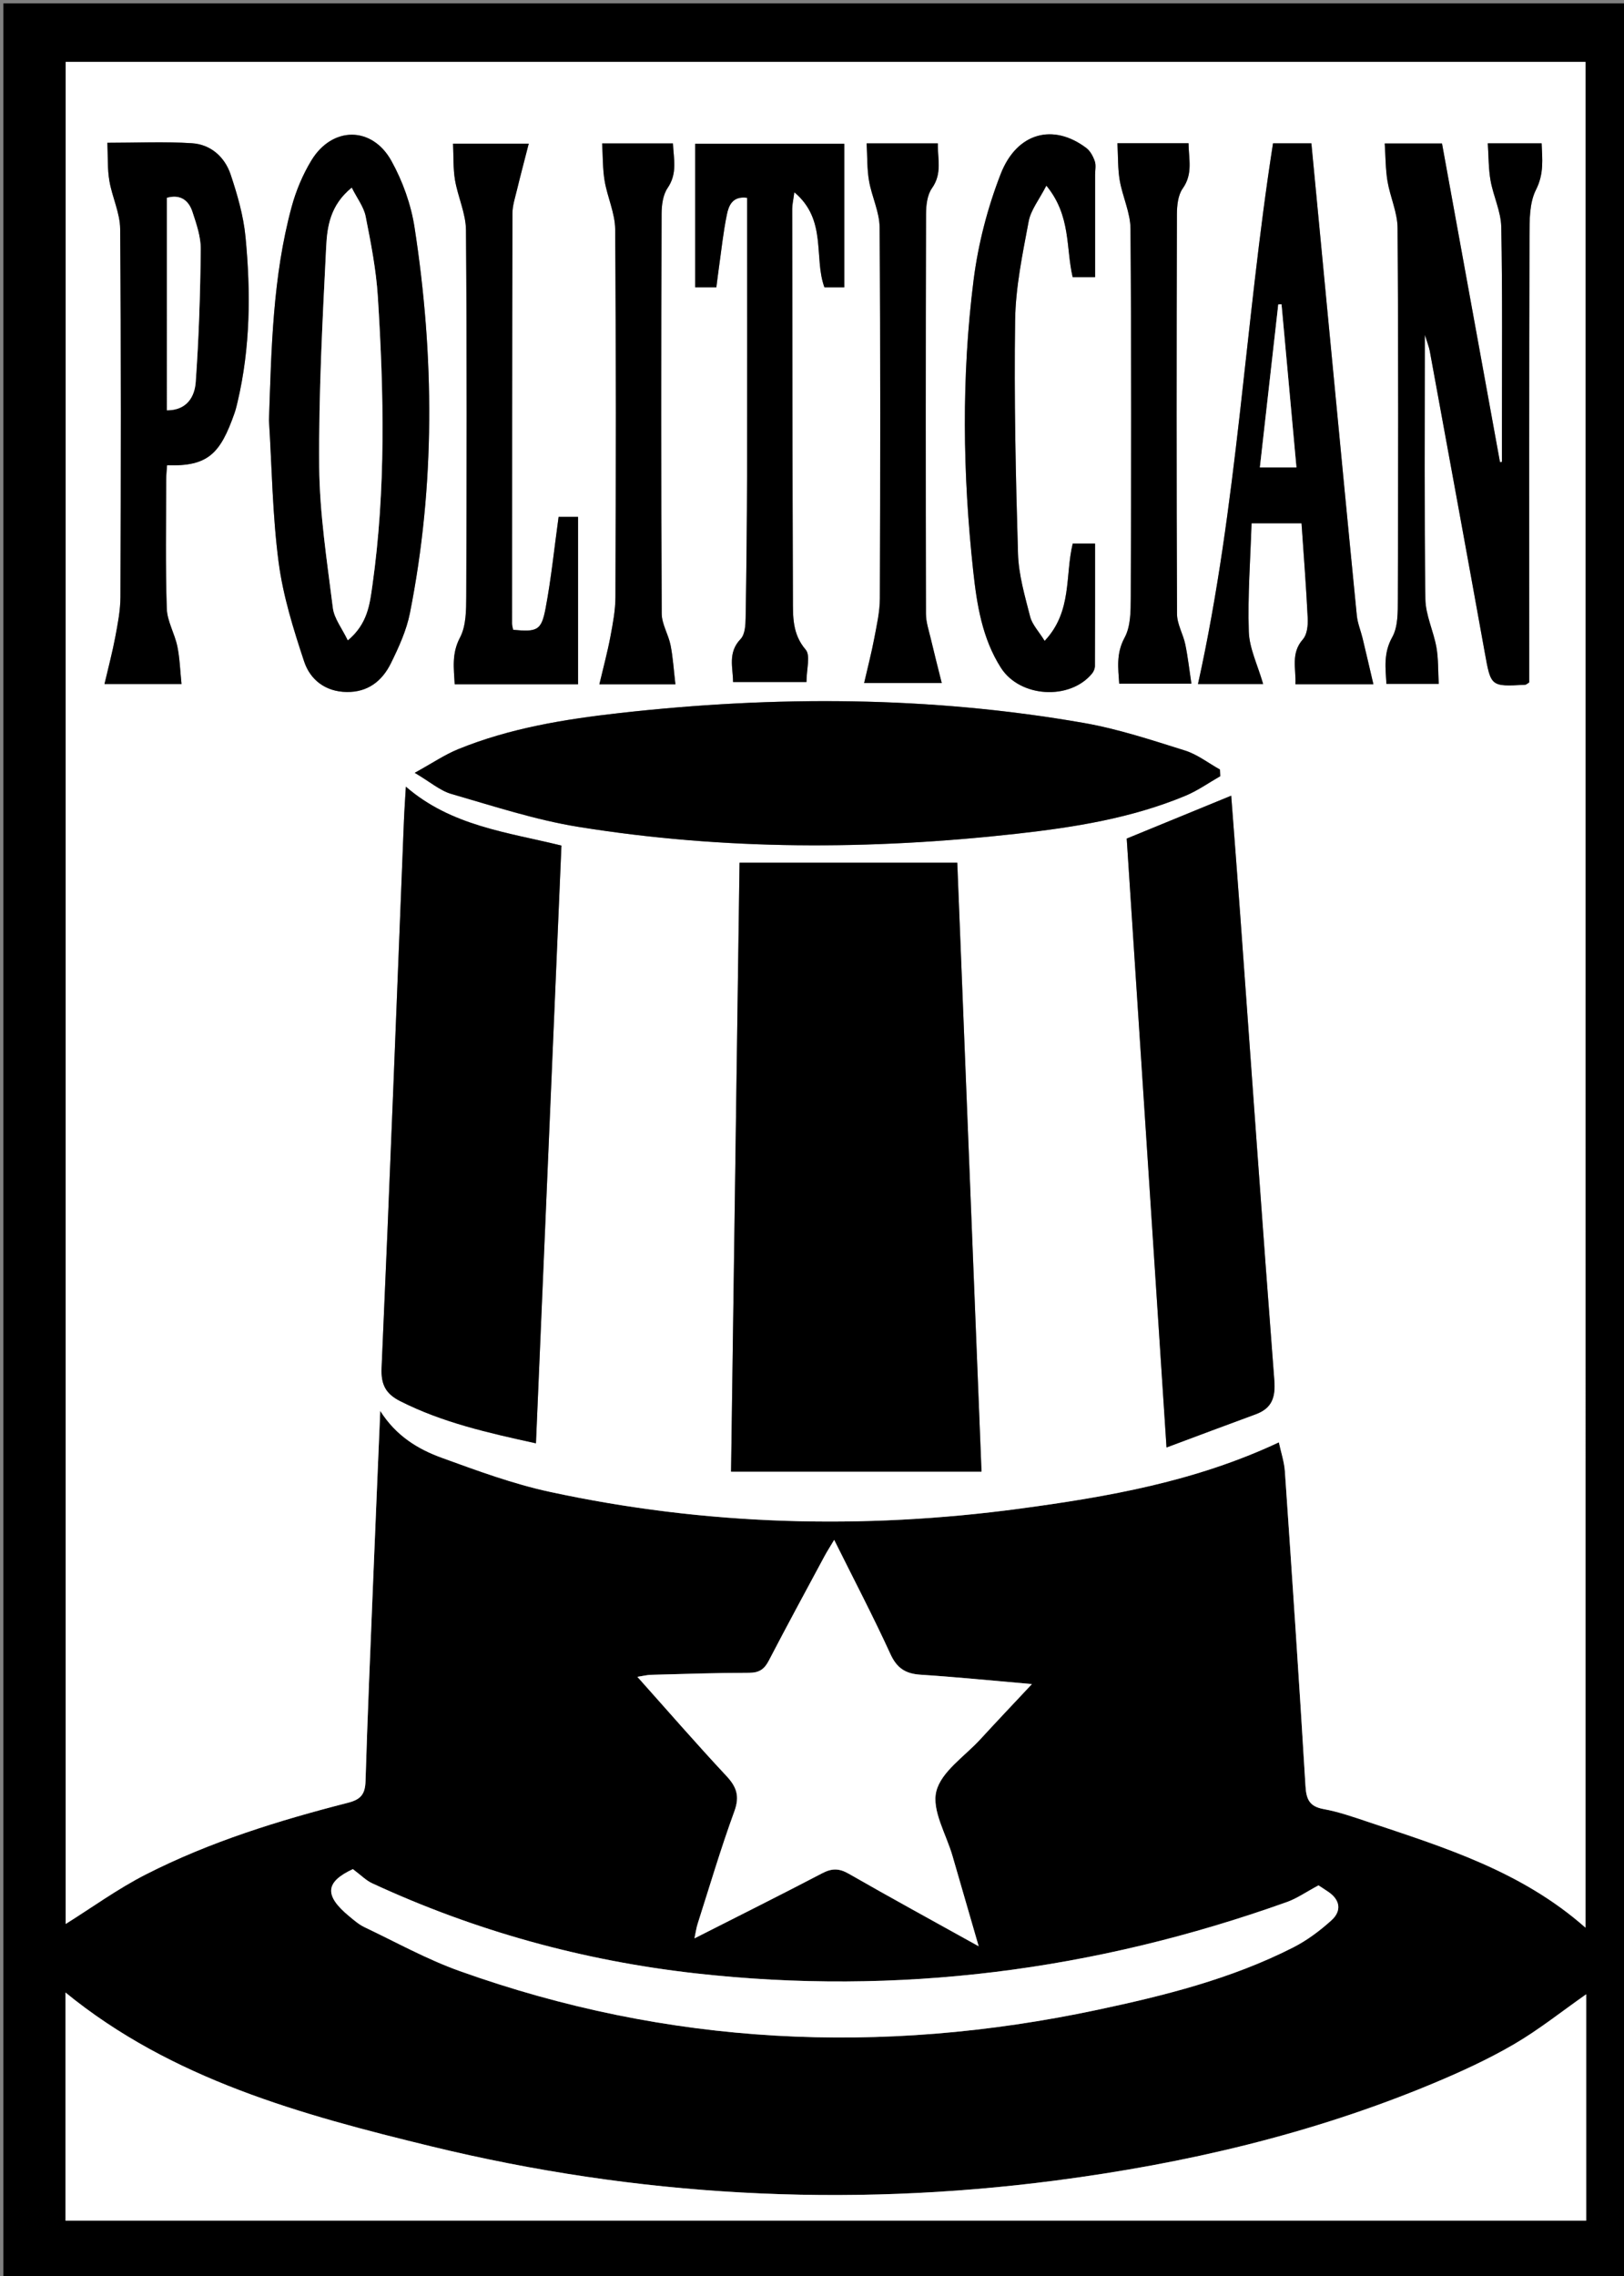 <?xml version="1.0" encoding="utf-8"?>
<!-- Generator: Adobe Illustrator 16.0.3, SVG Export Plug-In . SVG Version: 6.00 Build 0)  -->
<!DOCTYPE svg PUBLIC "-//W3C//DTD SVG 1.1//EN" "http://www.w3.org/Graphics/SVG/1.1/DTD/svg11.dtd">
<svg version="1.1" id="POLITICIAN2_xA0_Image_1_" xmlns="http://www.w3.org/2000/svg" xmlns:xlink="http://www.w3.org/1999/xlink"
	 x="0px" y="0px" width="479px" height="671px" viewBox="0 0 479 671" enable-background="new 0 0 479 671" xml:space="preserve">
<rect x="0" y="0" width="479" height="671" fill="#808080" stroke="none"/>
<g>
	<g>
		<path fill-rule="evenodd" clip-rule="evenodd" d="M1,1c159.667,0,319.333,0,479,0c0,223.667,0,447.333,0,671
			c-159.667,0-319.333,0-479,0C1,448.333,1,224.667,1,1z M467.638,568.291c0-183.629,0-366.832,0-550.032
			c-149.619,0-298.876,0-448.266,0c0,183.581,0,366.907,0,548.941c7.643-4.771,15.298-10.346,23.629-14.593
			c18.923-9.646,39.159-15.9,59.677-21.149c3.788-0.969,5.017-2.563,5.133-6.366c0.593-19.487,1.436-38.967,2.223-58.448
			c0.67-16.586,1.382-33.17,2.116-50.708c4.702,7.42,11.153,11.292,18.172,13.84c10.46,3.798,21.011,7.698,31.851,10.037
			c45.878,9.897,92.19,11.2,138.656,4.943c25.928-3.491,51.692-7.961,76.376-19.547c0.619,2.903,1.581,5.727,1.778,8.601
			c2.127,30.914,4.212,61.832,6.074,92.763c0.237,3.943,1.207,6.004,5.347,6.758c4.398,0.8,8.688,2.302,12.949,3.725
			C425.937,544.594,448.776,551.623,467.638,568.291z M467.848,587.932c-7.141,5.003-13.907,10.426-21.317,14.743
			c-7.596,4.426-15.672,8.13-23.799,11.523c-35.743,14.923-73.139,23.647-111.424,28.645
			c-61.966,8.088-123.437,4.677-184.092-10.072C88.823,623.435,50.638,613,19.317,587.415c0,22.026,0,44.604,0,67.245
			c149.657,0,299.018,0,448.531,0C467.848,632.03,467.848,609.736,467.848,587.932z M288.657,573.769
			c-2.837-9.778-5.292-18.198-7.72-26.627c-1.842-6.391-6.157-13.411-4.775-19.019c1.436-5.823,8.355-10.323,12.953-15.333
			c4.781-5.209,9.652-10.335,15.242-16.306c-11.713-1.013-22.256-2.082-32.825-2.762c-4.427-0.285-6.987-1.897-8.917-6.115
			c-5.098-11.138-10.792-22.001-16.573-33.626c-1.225,2.052-2.095,3.389-2.847,4.789c-5.515,10.262-11.079,20.499-16.453,30.835
			c-1.312,2.521-2.84,3.546-5.764,3.55c-9.658,0.012-19.317,0.344-28.974,0.598c-1.167,0.031-2.326,0.339-3.997,0.596
			c9.05,10.126,17.458,19.814,26.213,29.178c3.06,3.273,4.014,6.002,2.376,10.482c-3.995,10.933-7.295,22.119-10.844,33.213
			c-0.361,1.131-0.514,2.328-0.918,4.221c13.107-6.649,25.46-12.81,37.692-19.201c2.827-1.478,4.971-1.481,7.781,0.13
			C262.567,559.4,274.977,566.169,288.657,573.769z M104.078,551.036c-8.07,3.77-8.606,7.691-1.042,13.924
			c1.41,1.162,2.838,2.41,4.464,3.184c9.302,4.424,18.394,9.478,28.053,12.93c61.5,21.98,124.26,24.981,187.967,11.479
			c19.898-4.218,39.611-9.136,57.877-18.416c4.09-2.078,7.913-4.932,11.322-8.021c2.975-2.694,2.653-5.936-0.906-8.369
			c-1.362-0.931-2.759-1.811-2.923-1.919c-3.642,1.945-6.33,3.842-9.315,4.908c-56.568,20.206-114.718,27.745-174.504,21.016
			c-33.156-3.732-65-12.511-95.322-26.553C107.946,554.362,106.471,552.82,104.078,551.036z"/>
		<path fill-rule="evenodd" clip-rule="evenodd" fill="#FFFFFF" d="M467.638,568.291c-18.861-16.668-41.701-23.697-64.284-31.236
			c-4.261-1.423-8.551-2.925-12.949-3.725c-4.14-0.754-5.109-2.814-5.347-6.758c-1.862-30.931-3.947-61.849-6.074-92.763
			c-0.197-2.874-1.159-5.697-1.778-8.601c-24.684,11.586-50.448,16.056-76.376,19.547c-46.466,6.257-92.778,4.954-138.656-4.943
			c-10.84-2.339-21.391-6.239-31.851-10.037c-7.019-2.548-13.47-6.42-18.172-13.84c-0.734,17.538-1.446,34.122-2.116,50.708
			c-0.787,19.481-1.63,38.961-2.223,58.448c-0.116,3.803-1.345,5.397-5.133,6.366c-20.518,5.249-40.754,11.504-59.677,21.149
			c-8.332,4.247-15.987,9.821-23.629,14.593c0-182.034,0-365.36,0-548.941c149.39,0,298.647,0,448.266,0
			C467.638,201.459,467.638,384.662,467.638,568.291z M215.624,433.852c24.824,0,49.023,0,73.872,0
			c-2.409-60.51-4.791-120.3-7.148-179.51c-21.882,0-42.921,0-64.219,0C217.29,314.367,216.464,373.599,215.624,433.852z
			 M158.079,425.502c2.529-59.286,5.019-117.654,7.517-176.219c-16.037-3.952-32.494-5.758-45.886-17.366
			c-0.218,3.793-0.447,6.926-0.572,10.063c-2.153,53.766-4.2,107.537-6.587,161.293c-0.223,5.017,1.321,7.682,5.467,9.782
			C130.483,419.37,143.91,422.405,158.079,425.502z M359.911,228.833c-0.026-0.654-0.052-1.308-0.078-1.962
			c-3.439-1.914-6.679-4.467-10.357-5.618c-9.822-3.075-19.691-6.354-29.792-8.12c-45.444-7.945-91.142-8.059-136.885-2.925
			c-16.222,1.821-32.358,4.437-47.61,10.639c-4.011,1.631-7.668,4.131-12.869,6.991c4.614,2.721,7.485,5.264,10.813,6.224
			c12.434,3.585,24.851,7.68,37.573,9.724c42.846,6.887,85.93,6.818,128.992,2.028c17.044-1.896,34.021-4.572,50.012-11.243
			C353.285,233.078,356.52,230.768,359.911,228.833z M332.324,247.218c3.877,59.27,7.768,118.76,11.741,179.51
			c9.234-3.44,17.739-6.65,26.274-9.775c4.844-1.772,5.905-5.001,5.517-10.066c-3.511-45.68-6.726-91.382-10.048-137.075
			c-0.877-12.062-1.822-24.117-2.665-35.234C352.937,238.763,342.895,242.882,332.324,247.218z M420.255,98.679
			c0.791,2.569,1.244,3.645,1.45,4.767c5.426,29.604,10.865,59.205,16.208,88.824c1.832,10.151,1.717,10.176,11.952,9.604
			c0.279-0.016,0.543-0.308,1.182-0.692c0-1.755,0-3.723,0-5.691c0-41.976-0.052-83.95,0.075-125.926
			c0.014-4.586-0.051-9.734,1.914-13.61c2.426-4.784,1.831-9.073,1.671-13.7c-5.394,0-10.329,0-15.882,0
			c0.258,3.843,0.19,7.465,0.813,10.964c0.822,4.62,3.072,9.127,3.16,13.712c0.378,19.647,0.187,39.307,0.202,58.962
			c0.002,3.428,0,6.855,0,10.283c-0.194,0.014-0.389,0.027-0.583,0.041c-5.703-31.33-11.407-62.66-17.097-93.917
			c-5.792,0-11.057,0-16.894,0c0.262,3.923,0.222,7.565,0.813,11.103c0.778,4.65,2.943,9.211,2.976,13.821
			c0.254,36.478,0.185,72.956,0.076,109.435c-0.011,3.775,0.074,8.107-1.652,11.191c-2.631,4.7-1.975,9.087-1.718,13.767
			c5.287,0,10.176,0,15.432,0c-0.216-3.862-0.078-7.383-0.68-10.771c-0.854-4.804-3.198-9.498-3.261-14.261
			C420.078,151.106,420.255,125.623,420.255,98.679z M79.334,123.918c0.868,13.945,1.028,27.984,2.842,41.806
			c1.304,9.93,4.356,19.722,7.524,29.278c1.789,5.396,6.259,8.914,12.563,9.007c6.257,0.093,10.469-3.271,13.027-8.46
			c2.333-4.731,4.608-9.713,5.623-14.838c7.48-37.78,7.212-75.748,1.356-113.675c-1.042-6.751-3.508-13.628-6.829-19.606
			c-5.729-10.315-17.479-10.208-23.598-0.132c-2.552,4.202-4.536,8.935-5.824,13.685C80.436,81.576,80.053,102.726,79.334,123.918z
			 M375.48,42.251c-8.318,53.081-10.459,106.711-22.134,159.408c6.536,0,12.082,0,19.218,0c-1.621-5.637-4.064-10.498-4.227-15.435
			c-0.35-10.656,0.471-21.352,0.81-31.945c5.684,0,9.949,0,14.741,0c0.646,9.49,1.381,18.741,1.823,28.006
			c0.1,2.071-0.171,4.774-1.411,6.178c-3.655,4.135-2.004,8.641-2.206,13.26c7.461,0,14.527,0,22.989,0
			c-1.143-4.876-2.139-9.207-3.18-13.527c-0.544-2.253-1.484-4.456-1.709-6.734c-2.765-27.976-5.433-55.961-8.118-83.944
			c-1.762-18.348-3.51-36.695-5.285-55.266C382.83,42.251,379.089,42.251,375.48,42.251z M31.67,42.089
			c0.177,4.001-0.011,7.65,0.579,11.17c0.805,4.806,3.156,9.505,3.193,14.263c0.277,36.152,0.199,72.308,0.083,108.462
			c-0.013,3.942-0.793,7.913-1.526,11.813c-0.848,4.51-2.038,8.954-3.178,13.852c8.356,0,15.244,0,22.716,0
			c-0.414-3.973-0.508-7.601-1.233-11.098c-0.782-3.774-2.994-7.399-3.116-11.138c-0.413-12.649-0.186-25.319-0.176-37.981
			c0.001-1.431,0.171-2.86,0.262-4.274c12.143,0.422,15.711-3.472,19.877-15.308c0.385-1.095,0.656-2.235,0.922-3.368
			c3.785-16.077,3.907-32.383,2.333-48.672c-0.599-6.198-2.385-12.377-4.365-18.319c-1.732-5.199-5.859-8.902-11.412-9.265
			C48.543,41.696,40.396,42.089,31.67,42.089z M237.87,201.065c0-3.77,1.237-7.815-0.238-9.536
			c-3.987-4.649-3.743-9.848-3.763-15.081c-0.143-38.312-0.169-76.624-0.208-114.936c-0.001-1.096,0.273-2.192,0.625-4.832
			c9.733,8.136,5.66,19.247,8.882,28.04c1.895,0,3.815,0,5.849,0c0-14.309,0-28.339,0-42.329c-14.938,0-29.487,0-43.977,0
			c0,14.328,0,28.264,0,42.327c2.2,0,4.1,0,6.248,0c0.264-2.041,0.477-3.844,0.732-5.641c0.747-5.264,1.29-10.57,2.361-15.769
			c0.542-2.632,1.597-5.582,5.98-4.987c0,1.876,0,3.677,0,5.478c0,25.32,0.042,50.642-0.017,75.962
			c-0.032,14.154-0.176,28.311-0.416,42.463c-0.035,2.095-0.203,4.822-1.47,6.144c-3.91,4.078-2.236,8.519-2.242,12.697
			C223.654,201.065,230.6,201.065,237.87,201.065z M308.121,188.941c-1.74-2.813-3.682-4.806-4.279-7.142
			c-1.559-6.099-3.394-12.321-3.58-18.541c-0.688-22.949-1.178-45.923-0.85-68.874c0.139-9.728,2.188-19.479,3.989-29.104
			c0.636-3.395,3.12-6.442,5.222-10.551c7.312,8.867,5.735,18.373,7.758,26.972c2.137,0,4.197,0,6.619,0c0-10.26,0-20.228,0-30.195
			c0-1.333,0.317-2.777-0.092-3.97c-0.492-1.432-1.327-3.019-2.495-3.901c-9.714-7.343-20.484-4.628-25.272,7.688
			c-3.871,9.958-6.635,20.633-7.979,31.231c-3.612,28.515-3.218,57.172-0.117,85.742c1.076,9.92,2.643,19.893,8.162,28.55
			c5.631,8.833,20.35,9.676,26.897,1.715c0.481-0.585,0.841-1.472,0.844-2.22c0.053-11.956,0.037-23.912,0.037-36.087
			c-2.516,0-4.581,0-6.585,0C314.094,169.715,316.329,180.213,308.121,188.941z M155.955,42.345c-8.478,0-15.206,0-22.326,0
			c0.176,3.819-0.001,7.344,0.576,10.738c0.846,4.972,3.197,9.843,3.236,14.771c0.286,35.977,0.207,71.957,0.079,107.936
			c-0.015,4.1-0.027,8.73-1.841,12.163c-2.505,4.743-1.814,9.087-1.566,13.784c12.171,0,23.932,0,36.381,0
			c0-16.631,0-33.003,0-49.356c-2.019,0-4.069,0-5.734,0c-1.286,9.29-2.182,18.22-3.849,27.003
			c-1.235,6.508-2.482,6.954-9.559,6.291c-0.107-0.583-0.324-1.215-0.324-1.848c0.009-40.309,0.013-80.618,0.117-120.928
			c0.006-2.274,0.766-4.565,1.311-6.816C153.506,51.742,154.654,47.426,155.955,42.345z M199.212,201.745
			c-0.489-4.144-0.709-7.871-1.423-11.5c-0.625-3.179-2.605-6.245-2.62-9.367c-0.18-39.275-0.144-78.553-0.034-117.829
			c0.007-2.572,0.393-5.6,1.772-7.616c3.001-4.391,1.745-8.732,1.582-13.151c-7.102,0-13.703,0-20.89,0
			c0.232,3.89,0.141,7.528,0.737,11.051c0.812,4.806,3.075,9.516,3.11,14.279c0.27,36.116,0.195,72.236,0.081,108.354
			c-0.012,3.939-0.771,7.91-1.506,11.806c-0.852,4.512-2.06,8.956-3.241,13.974C184.855,201.745,191.455,201.745,199.212,201.745z
			 M329.583,42.233c0.224,4.055,0.095,7.569,0.683,10.96c0.832,4.802,3.142,9.504,3.178,14.262
			c0.275,36.283,0.201,72.569,0.078,108.854c-0.014,3.932-0.043,8.396-1.814,11.663c-2.561,4.72-1.881,9.072-1.596,13.582
			c7.136,0,13.841,0,21.293,0c-0.639-4.22-1.042-7.94-1.804-11.587c-0.631-3.022-2.425-5.955-2.438-8.933
			c-0.166-39.276-0.139-78.553-0.035-117.829c0.007-2.579,0.311-5.656,1.709-7.629c3.1-4.376,1.754-8.76,1.721-13.343
			C343.509,42.233,336.912,42.233,329.583,42.233z M255.617,42.263c0.217,3.865,0.096,7.503,0.698,11.018
			c0.796,4.643,3.096,9.181,3.13,13.776c0.266,36.455,0.199,72.914,0.074,109.371c-0.014,3.93-0.924,7.881-1.66,11.776
			c-0.783,4.148-1.854,8.243-2.984,13.17c8.217,0,14.801,0,22.897,0c-1.137-4.571-2.238-8.842-3.25-13.134
			c-0.567-2.407-1.405-4.849-1.41-7.276c-0.085-39.283-0.087-78.566,0.021-117.849c0.006-2.575,0.345-5.644,1.746-7.62
			c3.111-4.389,1.619-8.765,1.738-13.232C269.438,42.263,262.837,42.263,255.617,42.263z"/>
		<path fill-rule="evenodd" clip-rule="evenodd" fill="#FFFFFF" d="M467.848,587.932c0,21.805,0,44.099,0,66.729
			c-149.513,0-298.874,0-448.531,0c0-22.641,0-45.219,0-67.245c31.321,25.585,69.506,36.02,107.898,45.355
			c60.655,14.749,122.126,18.16,184.092,10.072c38.285-4.997,75.681-13.722,111.424-28.645c8.127-3.394,16.203-7.098,23.799-11.523
			C453.94,598.357,460.707,592.935,467.848,587.932z"/>
		<path fill-rule="evenodd" clip-rule="evenodd" fill="#FFFFFF" d="M288.657,573.769c-13.681-7.6-26.09-14.368-38.349-21.397
			c-2.811-1.611-4.954-1.607-7.781-0.13c-12.232,6.392-24.585,12.552-37.692,19.201c0.404-1.893,0.557-3.09,0.918-4.221
			c3.549-11.094,6.849-22.28,10.844-33.213c1.637-4.48,0.684-7.209-2.376-10.482c-8.755-9.363-17.163-19.052-26.213-29.178
			c1.671-0.257,2.83-0.564,3.997-0.596c9.657-0.254,19.316-0.586,28.974-0.598c2.923-0.004,4.452-1.028,5.764-3.55
			c5.374-10.336,10.938-20.573,16.453-30.835c0.752-1.4,1.622-2.737,2.847-4.789c5.781,11.625,11.476,22.488,16.573,33.626
			c1.93,4.218,4.49,5.83,8.917,6.115c10.569,0.68,21.112,1.749,32.825,2.762c-5.59,5.971-10.461,11.097-15.242,16.306
			c-4.598,5.01-11.518,9.51-12.953,15.333c-1.382,5.607,2.934,12.628,4.775,19.019C283.365,555.57,285.82,563.99,288.657,573.769z"
			/>
		<path fill-rule="evenodd" clip-rule="evenodd" fill="#FFFFFF" d="M104.078,551.036c2.393,1.784,3.868,3.326,5.671,4.161
			c30.321,14.042,62.166,22.82,95.322,26.553c59.786,6.729,117.936-0.81,174.504-21.016c2.985-1.066,5.674-2.963,9.315-4.908
			c0.164,0.108,1.561,0.988,2.923,1.919c3.56,2.434,3.881,5.675,0.906,8.369c-3.409,3.09-7.232,5.943-11.322,8.021
			c-18.266,9.28-37.979,14.198-57.877,18.416c-63.707,13.503-126.467,10.502-187.967-11.479c-9.659-3.452-18.751-8.506-28.053-12.93
			c-1.626-0.773-3.054-2.021-4.464-3.184C95.471,558.728,96.007,554.806,104.078,551.036z"/>
		<path fill-rule="evenodd" clip-rule="evenodd" d="M215.624,433.852c0.84-60.253,1.667-119.484,2.504-179.51
			c21.298,0,42.337,0,64.219,0c2.357,59.21,4.739,119,7.148,179.51C264.646,433.852,240.447,433.852,215.624,433.852z"/>
		<path fill-rule="evenodd" clip-rule="evenodd" d="M158.079,425.502c-14.169-3.097-27.596-6.132-40.061-12.446
			c-4.146-2.101-5.69-4.766-5.467-9.782c2.387-53.756,4.435-107.527,6.587-161.293c0.125-3.138,0.354-6.271,0.572-10.063
			c13.392,11.608,29.849,13.414,45.886,17.366C163.098,307.848,160.608,366.216,158.079,425.502z"/>
		<path fill-rule="evenodd" clip-rule="evenodd" d="M359.911,228.833c-3.392,1.935-6.626,4.245-10.202,5.737
			c-15.991,6.671-32.968,9.347-50.012,11.243c-43.063,4.79-86.146,4.858-128.992-2.028c-12.722-2.044-25.14-6.139-37.573-9.724
			c-3.328-0.96-6.199-3.503-10.813-6.224c5.201-2.86,8.858-5.36,12.869-6.991c15.252-6.202,31.388-8.817,47.61-10.639
			c45.744-5.134,91.441-5.021,136.885,2.925c10.101,1.766,19.97,5.045,29.792,8.12c3.679,1.151,6.918,3.704,10.357,5.618
			C359.859,227.525,359.885,228.179,359.911,228.833z"/>
		<path fill-rule="evenodd" clip-rule="evenodd" d="M332.324,247.218c10.57-4.336,20.612-8.455,30.819-12.642
			c0.843,11.117,1.788,23.173,2.665,35.234c3.322,45.693,6.537,91.396,10.048,137.075c0.389,5.065-0.673,8.294-5.517,10.066
			c-8.535,3.125-17.04,6.335-26.274,9.775C340.092,365.978,336.201,306.487,332.324,247.218z"/>
		<path fill-rule="evenodd" clip-rule="evenodd" d="M420.255,98.679c0,26.944-0.177,52.428,0.158,77.904
			c0.063,4.763,2.407,9.457,3.261,14.261c0.602,3.389,0.464,6.909,0.68,10.771c-5.256,0-10.145,0-15.432,0
			c-0.257-4.68-0.913-9.066,1.718-13.767c1.727-3.084,1.642-7.416,1.652-11.191c0.108-36.479,0.178-72.957-0.076-109.435
			c-0.032-4.61-2.197-9.171-2.976-13.821c-0.592-3.537-0.552-7.18-0.813-11.103c5.837,0,11.102,0,16.894,0
			c5.689,31.257,11.394,62.587,17.097,93.917c0.194-0.014,0.389-0.027,0.583-0.041c0-3.428,0.002-6.855,0-10.283
			c-0.016-19.655,0.176-39.314-0.202-58.962c-0.088-4.585-2.338-9.092-3.16-13.712c-0.622-3.499-0.555-7.121-0.813-10.964
			c5.553,0,10.488,0,15.882,0c0.16,4.627,0.755,8.916-1.671,13.7c-1.965,3.876-1.9,9.024-1.914,13.61
			c-0.127,41.976-0.075,83.95-0.075,125.926c0,1.969,0,3.937,0,5.691c-0.639,0.385-0.902,0.677-1.182,0.692
			c-10.235,0.571-10.12,0.547-11.952-9.604c-5.343-29.619-10.782-59.221-16.208-88.824
			C421.499,102.323,421.046,101.248,420.255,98.679z"/>
		<path fill-rule="evenodd" clip-rule="evenodd" d="M79.334,123.918c0.719-21.192,1.102-42.342,6.685-62.936
			c1.288-4.75,3.272-9.482,5.824-13.685c6.119-10.076,17.868-10.184,23.598,0.132c3.321,5.979,5.786,12.855,6.829,19.606
			c5.856,37.927,6.125,75.895-1.356,113.675c-1.015,5.125-3.29,10.106-5.623,14.838c-2.558,5.188-6.77,8.553-13.027,8.46
			c-6.303-0.093-10.774-3.61-12.563-9.007c-3.167-9.557-6.22-19.349-7.524-29.278C80.362,151.902,80.202,137.863,79.334,123.918z
			 M102.589,188.765c5.815-4.843,6.46-10.622,7.234-16.087c4.012-28.333,3.41-56.796,1.615-85.236
			c-0.5-7.926-2.044-15.816-3.595-23.626c-0.56-2.819-2.542-5.356-4.102-8.474c-6.344,5.145-7.237,11.482-7.534,17.436
			c-1.075,21.592-2.229,43.218-2.052,64.82c0.114,13.889,2.303,27.783,4.028,41.617C98.574,182.342,100.897,185.227,102.589,188.765
			z"/>
		<path fill-rule="evenodd" clip-rule="evenodd" d="M375.48,42.251c3.608,0,7.35,0,11.312,0c1.775,18.57,3.523,36.918,5.285,55.266
			c2.686,27.983,5.354,55.969,8.118,83.944c0.225,2.278,1.165,4.481,1.709,6.734c1.041,4.32,2.037,8.651,3.18,13.527
			c-8.462,0-15.528,0-22.989,0c0.202-4.619-1.449-9.125,2.206-13.26c1.24-1.403,1.511-4.106,1.411-6.178
			c-0.442-9.265-1.178-18.516-1.823-28.006c-4.792,0-9.058,0-14.741,0c-0.339,10.594-1.159,21.289-0.81,31.945
			c0.162,4.937,2.605,9.798,4.227,15.435c-7.136,0-12.682,0-19.218,0C365.021,148.962,367.162,95.332,375.48,42.251z
			 M382.382,137.801c-1.498-16.375-2.948-32.227-4.397-48.078c-0.318,0.01-0.638,0.02-0.956,0.028
			c-1.798,15.927-3.597,31.854-5.425,48.05C375.399,137.801,378.502,137.801,382.382,137.801z"/>
		<path fill-rule="evenodd" clip-rule="evenodd" d="M31.67,42.089c8.726,0,16.874-0.393,24.961,0.136
			c5.553,0.362,9.679,4.065,11.412,9.265c1.98,5.942,3.766,12.121,4.365,18.319c1.574,16.289,1.452,32.595-2.333,48.672
			c-0.267,1.133-0.537,2.273-0.922,3.368c-4.166,11.836-7.734,15.729-19.877,15.308c-0.091,1.414-0.261,2.844-0.262,4.274
			c-0.01,12.662-0.237,25.332,0.176,37.981c0.122,3.738,2.334,7.363,3.116,11.138c0.725,3.497,0.819,7.125,1.233,11.098
			c-7.473,0-14.36,0-22.716,0c1.14-4.897,2.33-9.342,3.178-13.852c0.733-3.899,1.513-7.87,1.526-11.813
			c0.116-36.154,0.194-72.31-0.083-108.462c-0.037-4.758-2.388-9.457-3.193-14.263C31.659,49.739,31.847,46.09,31.67,42.089z
			 M49.22,120.959c5.946,0.017,8.196-4.058,8.5-8.297c0.935-13.018,1.344-26.087,1.485-39.141c0.04-3.695-1.277-7.495-2.459-11.087
			c-1.086-3.297-3.467-5.243-7.526-4.112C49.22,78.979,49.22,99.701,49.22,120.959z"/>
		<path fill-rule="evenodd" clip-rule="evenodd" d="M237.87,201.065c-7.271,0-14.216,0-21.653,0
			c0.006-4.179-1.668-8.619,2.242-12.697c1.268-1.321,1.435-4.049,1.47-6.144c0.239-14.152,0.383-28.309,0.416-42.463
			c0.059-25.32,0.017-50.642,0.017-75.962c0-1.801,0-3.602,0-5.478c-4.383-0.595-5.438,2.355-5.98,4.987
			c-1.071,5.198-1.614,10.505-2.361,15.769c-0.255,1.797-0.468,3.6-0.732,5.641c-2.148,0-4.048,0-6.248,0
			c0-14.063,0-27.999,0-42.327c14.49,0,29.039,0,43.977,0c0,13.99,0,28.021,0,42.329c-2.033,0-3.954,0-5.849,0
			c-3.223-8.793,0.851-19.904-8.882-28.04c-0.352,2.64-0.626,3.736-0.625,4.832c0.038,38.312,0.064,76.624,0.208,114.936
			c0.02,5.233-0.224,10.432,3.763,15.081C239.107,193.25,237.87,197.296,237.87,201.065z"/>
		<path fill-rule="evenodd" clip-rule="evenodd" d="M308.121,188.941c8.208-8.729,5.973-19.227,8.279-28.686
			c2.004,0,4.069,0,6.585,0c0,12.175,0.016,24.131-0.037,36.087c-0.003,0.748-0.362,1.635-0.844,2.22
			c-6.548,7.961-21.267,7.118-26.897-1.715c-5.52-8.657-7.086-18.63-8.162-28.55c-3.101-28.57-3.495-57.228,0.117-85.742
			c1.344-10.599,4.107-21.273,7.979-31.231c4.788-12.316,15.559-15.031,25.272-7.688c1.168,0.883,2.003,2.47,2.495,3.901
			c0.409,1.192,0.092,2.637,0.092,3.97c0,9.968,0,19.936,0,30.195c-2.422,0-4.482,0-6.619,0c-2.022-8.599-0.446-18.104-7.758-26.972
			c-2.102,4.108-4.586,7.156-5.222,10.551c-1.802,9.624-3.851,19.376-3.989,29.104c-0.328,22.951,0.162,45.925,0.85,68.874
			c0.187,6.22,2.021,12.442,3.58,18.541C304.439,184.136,306.381,186.129,308.121,188.941z"/>
		<path fill-rule="evenodd" clip-rule="evenodd" d="M155.955,42.345c-1.301,5.081-2.448,9.397-3.499,13.737
			c-0.545,2.251-1.305,4.542-1.311,6.816c-0.104,40.31-0.108,80.619-0.117,120.928c0,0.633,0.217,1.265,0.324,1.848
			c7.077,0.663,8.324,0.217,9.559-6.291c1.667-8.783,2.563-17.713,3.849-27.003c1.665,0,3.716,0,5.734,0c0,16.354,0,32.726,0,49.356
			c-12.449,0-24.209,0-36.381,0c-0.249-4.697-0.939-9.041,1.566-13.784c1.813-3.433,1.826-8.063,1.841-12.163
			c0.127-35.979,0.207-71.959-0.079-107.936c-0.039-4.928-2.39-9.799-3.236-14.771c-0.578-3.395-0.4-6.919-0.576-10.738
			C140.749,42.345,147.477,42.345,155.955,42.345z"/>
		<path fill-rule="evenodd" clip-rule="evenodd" d="M199.212,201.745c-7.757,0-14.357,0-22.431,0
			c1.181-5.018,2.389-9.462,3.241-13.974c0.735-3.896,1.494-7.866,1.506-11.806c0.114-36.118,0.189-72.238-0.081-108.354
			c-0.036-4.764-2.298-9.474-3.11-14.279c-0.596-3.522-0.504-7.161-0.737-11.051c7.187,0,13.788,0,20.89,0
			c0.163,4.419,1.419,8.761-1.582,13.151c-1.379,2.017-1.765,5.044-1.772,7.616c-0.11,39.276-0.146,78.554,0.034,117.829
			c0.015,3.122,1.994,6.188,2.62,9.367C198.503,193.874,198.724,197.602,199.212,201.745z"/>
		<path fill-rule="evenodd" clip-rule="evenodd" d="M329.583,42.233c7.329,0,13.926,0,20.975,0
			c0.033,4.583,1.379,8.967-1.721,13.343c-1.398,1.973-1.702,5.05-1.709,7.629c-0.104,39.276-0.131,78.553,0.035,117.829
			c0.013,2.978,1.807,5.91,2.438,8.933c0.762,3.646,1.165,7.367,1.804,11.587c-7.452,0-14.157,0-21.293,0
			c-0.285-4.51-0.965-8.862,1.596-13.582c1.771-3.268,1.801-7.731,1.814-11.663c0.123-36.284,0.197-72.57-0.078-108.854
			c-0.036-4.758-2.346-9.46-3.178-14.262C329.678,49.803,329.807,46.288,329.583,42.233z"/>
		<path fill-rule="evenodd" clip-rule="evenodd" d="M255.617,42.263c7.22,0,13.82,0,21,0c-0.119,4.468,1.373,8.844-1.738,13.232
			c-1.401,1.977-1.74,5.045-1.746,7.62c-0.107,39.282-0.105,78.565-0.021,117.849c0.005,2.428,0.843,4.869,1.41,7.276
			c1.012,4.292,2.113,8.563,3.25,13.134c-8.097,0-14.681,0-22.897,0c1.131-4.927,2.201-9.021,2.984-13.17
			c0.736-3.896,1.646-7.847,1.66-11.776c0.125-36.457,0.191-72.916-0.074-109.371c-0.034-4.596-2.334-9.134-3.13-13.776
			C255.713,49.766,255.834,46.128,255.617,42.263z"/>
		<path fill-rule="evenodd" clip-rule="evenodd" fill="#FFFFFF" d="M102.589,188.765c-1.692-3.538-4.015-6.423-4.405-9.55
			c-1.725-13.834-3.914-27.729-4.028-41.617c-0.177-21.603,0.977-43.229,2.052-64.82c0.296-5.953,1.189-12.291,7.534-17.436
			c1.559,3.117,3.542,5.654,4.102,8.474c1.551,7.81,3.095,15.7,3.595,23.626c1.795,28.44,2.396,56.903-1.615,85.236
			C109.049,178.143,108.404,183.922,102.589,188.765z"/>
		<path fill-rule="evenodd" clip-rule="evenodd" fill="#FFFFFF" d="M382.382,137.801c-3.88,0-6.982,0-10.778,0
			c1.828-16.196,3.627-32.123,5.425-48.05c0.318-0.009,0.638-0.019,0.956-0.028C379.434,105.574,380.884,121.426,382.382,137.801z"
			/>
		<path fill-rule="evenodd" clip-rule="evenodd" fill="#FFFFFF" d="M49.22,120.959c0-21.258,0-41.979,0-62.637
			c4.059-1.131,6.44,0.815,7.526,4.112c1.182,3.592,2.499,7.392,2.459,11.087c-0.141,13.054-0.55,26.123-1.485,39.141
			C57.416,116.901,55.166,120.976,49.22,120.959z"/>
	</g>
</g>
</svg>
